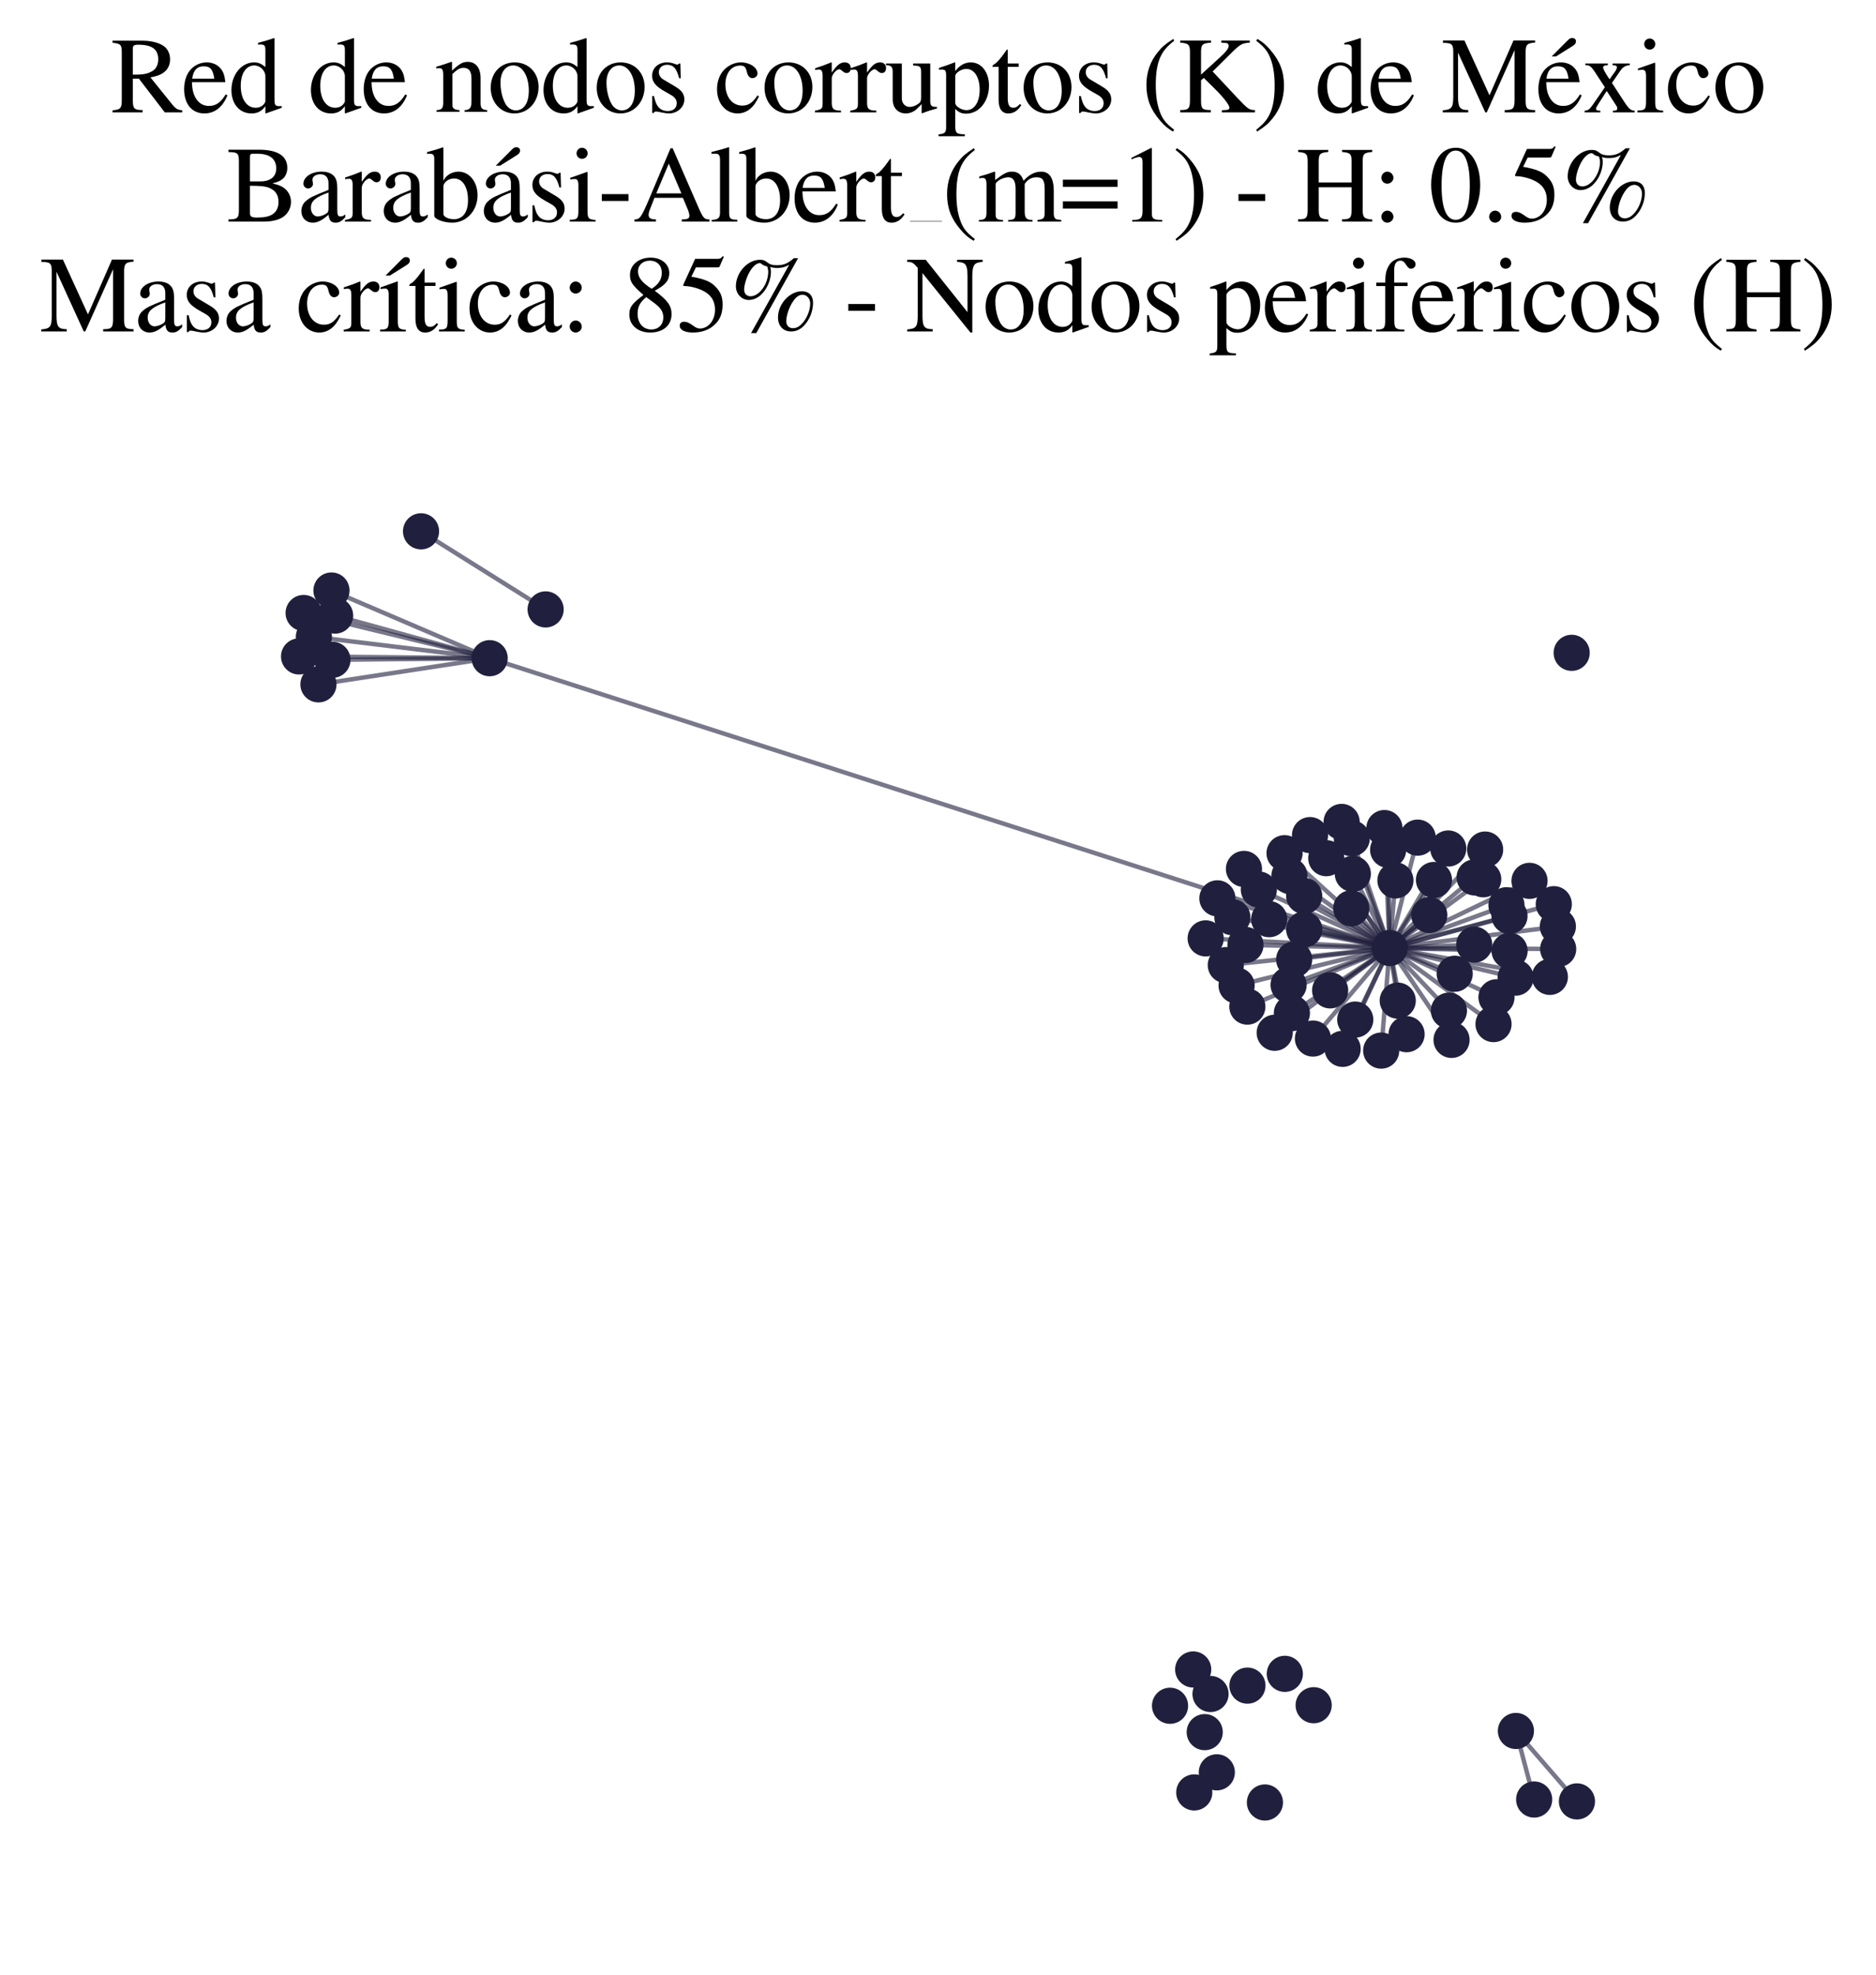 <?xml version="1.0" encoding="utf-8" standalone="no"?>
<!DOCTYPE svg PUBLIC "-//W3C//DTD SVG 1.1//EN"
  "http://www.w3.org/Graphics/SVG/1.1/DTD/svg11.dtd">
<svg xmlns:xlink="http://www.w3.org/1999/xlink" width="169.253pt" height="178.093pt" viewBox="0 0 169.253 178.093" xmlns="http://www.w3.org/2000/svg" version="1.1">
 <defs>
  <style type="text/css">*{stroke-linejoin: round; stroke-linecap: butt}</style>
 </defs>
 <g id="figure_1">
  <g id="patch_1">
   <path d="M 0 178.093 
L 169.253 178.093 
L 169.253 -0 
L 0 -0 
z
" style="fill: #ffffff"/>
  </g>
  <g id="axes_1">
   <g id="LineCollection_1">
    <path d="M 125.376 85.502 
L 113.574 80.227 
" clip-path="url(#p82606df577)" style="fill: none; stroke: #201f3d; stroke-opacity: 0.6; stroke-width: 0.4"/>
    <path d="M 125.376 85.502 
L 115.892 76.948 
" clip-path="url(#p82606df577)" style="fill: none; stroke: #201f3d; stroke-opacity: 0.6; stroke-width: 0.4"/>
    <path d="M 125.376 85.502 
L 44.178 59.362 
" clip-path="url(#p82606df577)" style="fill: none; stroke: #201f3d; stroke-opacity: 0.6; stroke-width: 0.4"/>
    <path d="M 125.376 85.502 
L 121.132 94.594 
" clip-path="url(#p82606df577)" style="fill: none; stroke: #201f3d; stroke-opacity: 0.6; stroke-width: 0.4"/>
    <path d="M 125.376 85.502 
L 125.897 79.405 
" clip-path="url(#p82606df577)" style="fill: none; stroke: #201f3d; stroke-opacity: 0.6; stroke-width: 0.4"/>
    <path d="M 125.376 85.502 
L 130.959 93.785 
" clip-path="url(#p82606df577)" style="fill: none; stroke: #201f3d; stroke-opacity: 0.6; stroke-width: 0.4"/>
    <path d="M 125.376 85.502 
L 140.184 81.547 
" clip-path="url(#p82606df577)" style="fill: none; stroke: #201f3d; stroke-opacity: 0.6; stroke-width: 0.4"/>
    <path d="M 125.376 85.502 
L 126.104 90.246 
" clip-path="url(#p82606df577)" style="fill: none; stroke: #201f3d; stroke-opacity: 0.6; stroke-width: 0.4"/>
    <path d="M 125.376 85.502 
L 116.257 88.828 
" clip-path="url(#p82606df577)" style="fill: none; stroke: #201f3d; stroke-opacity: 0.6; stroke-width: 0.4"/>
    <path d="M 125.376 85.502 
L 136.196 85.749 
" clip-path="url(#p82606df577)" style="fill: none; stroke: #201f3d; stroke-opacity: 0.6; stroke-width: 0.4"/>
    <path d="M 125.376 85.502 
L 135.914 81.641 
" clip-path="url(#p82606df577)" style="fill: none; stroke: #201f3d; stroke-opacity: 0.6; stroke-width: 0.4"/>
    <path d="M 125.376 85.502 
L 133.042 79.132 
" clip-path="url(#p82606df577)" style="fill: none; stroke: #201f3d; stroke-opacity: 0.6; stroke-width: 0.4"/>
    <path d="M 125.376 85.502 
L 120.006 89.32 
" clip-path="url(#p82606df577)" style="fill: none; stroke: #201f3d; stroke-opacity: 0.6; stroke-width: 0.4"/>
    <path d="M 125.376 85.502 
L 139.829 88.103 
" clip-path="url(#p82606df577)" style="fill: none; stroke: #201f3d; stroke-opacity: 0.6; stroke-width: 0.4"/>
    <path d="M 125.376 85.502 
L 115.003 93.144 
" clip-path="url(#p82606df577)" style="fill: none; stroke: #201f3d; stroke-opacity: 0.6; stroke-width: 0.4"/>
    <path d="M 125.376 85.502 
L 131.243 87.821 
" clip-path="url(#p82606df577)" style="fill: none; stroke: #201f3d; stroke-opacity: 0.6; stroke-width: 0.4"/>
    <path d="M 125.376 85.502 
L 135.013 89.942 
" clip-path="url(#p82606df577)" style="fill: none; stroke: #201f3d; stroke-opacity: 0.6; stroke-width: 0.4"/>
    <path d="M 125.376 85.502 
L 111.566 88.882 
" clip-path="url(#p82606df577)" style="fill: none; stroke: #201f3d; stroke-opacity: 0.6; stroke-width: 0.4"/>
    <path d="M 125.376 85.502 
L 108.775 84.631 
" clip-path="url(#p82606df577)" style="fill: none; stroke: #201f3d; stroke-opacity: 0.6; stroke-width: 0.4"/>
    <path d="M 125.376 85.502 
L 109.832 81.021 
" clip-path="url(#p82606df577)" style="fill: none; stroke: #201f3d; stroke-opacity: 0.6; stroke-width: 0.4"/>
    <path d="M 125.376 85.502 
L 126.902 93.273 
" clip-path="url(#p82606df577)" style="fill: none; stroke: #201f3d; stroke-opacity: 0.6; stroke-width: 0.4"/>
    <path d="M 125.376 85.502 
L 114.505 82.899 
" clip-path="url(#p82606df577)" style="fill: none; stroke: #201f3d; stroke-opacity: 0.6; stroke-width: 0.4"/>
    <path d="M 125.376 85.502 
L 116.76 86.53 
" clip-path="url(#p82606df577)" style="fill: none; stroke: #201f3d; stroke-opacity: 0.6; stroke-width: 0.4"/>
    <path d="M 125.376 85.502 
L 116.334 78.981 
" clip-path="url(#p82606df577)" style="fill: none; stroke: #201f3d; stroke-opacity: 0.6; stroke-width: 0.4"/>
    <path d="M 125.376 85.502 
L 112.536 90.784 
" clip-path="url(#p82606df577)" style="fill: none; stroke: #201f3d; stroke-opacity: 0.6; stroke-width: 0.4"/>
    <path d="M 125.376 85.502 
L 133.005 85.195 
" clip-path="url(#p82606df577)" style="fill: none; stroke: #201f3d; stroke-opacity: 0.6; stroke-width: 0.4"/>
    <path d="M 125.376 85.502 
L 125.239 76.647 
" clip-path="url(#p82606df577)" style="fill: none; stroke: #201f3d; stroke-opacity: 0.6; stroke-width: 0.4"/>
    <path d="M 125.376 85.502 
L 133.988 76.621 
" clip-path="url(#p82606df577)" style="fill: none; stroke: #201f3d; stroke-opacity: 0.6; stroke-width: 0.4"/>
    <path d="M 125.376 85.502 
L 110.591 87.042 
" clip-path="url(#p82606df577)" style="fill: none; stroke: #201f3d; stroke-opacity: 0.6; stroke-width: 0.4"/>
    <path d="M 125.376 85.502 
L 137.993 79.443 
" clip-path="url(#p82606df577)" style="fill: none; stroke: #201f3d; stroke-opacity: 0.6; stroke-width: 0.4"/>
    <path d="M 125.376 85.502 
L 117.667 83.822 
" clip-path="url(#p82606df577)" style="fill: none; stroke: #201f3d; stroke-opacity: 0.6; stroke-width: 0.4"/>
    <path d="M 125.376 85.502 
L 121.042 74.129 
" clip-path="url(#p82606df577)" style="fill: none; stroke: #201f3d; stroke-opacity: 0.6; stroke-width: 0.4"/>
    <path d="M 125.376 85.502 
L 127.906 75.545 
" clip-path="url(#p82606df577)" style="fill: none; stroke: #201f3d; stroke-opacity: 0.6; stroke-width: 0.4"/>
    <path d="M 125.376 85.502 
L 119.656 77.398 
" clip-path="url(#p82606df577)" style="fill: none; stroke: #201f3d; stroke-opacity: 0.6; stroke-width: 0.4"/>
    <path d="M 125.376 85.502 
L 122.053 78.81 
" clip-path="url(#p82606df577)" style="fill: none; stroke: #201f3d; stroke-opacity: 0.6; stroke-width: 0.4"/>
    <path d="M 125.376 85.502 
L 136.739 88.173 
" clip-path="url(#p82606df577)" style="fill: none; stroke: #201f3d; stroke-opacity: 0.6; stroke-width: 0.4"/>
    <path d="M 125.376 85.502 
L 133.818 79.301 
" clip-path="url(#p82606df577)" style="fill: none; stroke: #201f3d; stroke-opacity: 0.6; stroke-width: 0.4"/>
    <path d="M 125.376 85.502 
L 124.903 74.683 
" clip-path="url(#p82606df577)" style="fill: none; stroke: #201f3d; stroke-opacity: 0.6; stroke-width: 0.4"/>
    <path d="M 125.376 85.502 
L 140.551 83.556 
" clip-path="url(#p82606df577)" style="fill: none; stroke: #201f3d; stroke-opacity: 0.6; stroke-width: 0.4"/>
    <path d="M 125.376 85.502 
L 118.455 93.666 
" clip-path="url(#p82606df577)" style="fill: none; stroke: #201f3d; stroke-opacity: 0.6; stroke-width: 0.4"/>
    <path d="M 125.376 85.502 
L 122.272 91.954 
" clip-path="url(#p82606df577)" style="fill: none; stroke: #201f3d; stroke-opacity: 0.6; stroke-width: 0.4"/>
    <path d="M 125.376 85.502 
L 130.662 76.525 
" clip-path="url(#p82606df577)" style="fill: none; stroke: #201f3d; stroke-opacity: 0.6; stroke-width: 0.4"/>
    <path d="M 125.376 85.502 
L 111.185 82.724 
" clip-path="url(#p82606df577)" style="fill: none; stroke: #201f3d; stroke-opacity: 0.6; stroke-width: 0.4"/>
    <path d="M 125.376 85.502 
L 134.746 92.36 
" clip-path="url(#p82606df577)" style="fill: none; stroke: #201f3d; stroke-opacity: 0.6; stroke-width: 0.4"/>
    <path d="M 125.376 85.502 
L 112.23 78.367 
" clip-path="url(#p82606df577)" style="fill: none; stroke: #201f3d; stroke-opacity: 0.6; stroke-width: 0.4"/>
    <path d="M 125.376 85.502 
L 136.187 82.611 
" clip-path="url(#p82606df577)" style="fill: none; stroke: #201f3d; stroke-opacity: 0.6; stroke-width: 0.4"/>
    <path d="M 125.376 85.502 
L 118.192 75.317 
" clip-path="url(#p82606df577)" style="fill: none; stroke: #201f3d; stroke-opacity: 0.6; stroke-width: 0.4"/>
    <path d="M 125.376 85.502 
L 128.95 82.525 
" clip-path="url(#p82606df577)" style="fill: none; stroke: #201f3d; stroke-opacity: 0.6; stroke-width: 0.4"/>
    <path d="M 125.376 85.502 
L 121.91 81.921 
" clip-path="url(#p82606df577)" style="fill: none; stroke: #201f3d; stroke-opacity: 0.6; stroke-width: 0.4"/>
    <path d="M 125.376 85.502 
L 117.666 80.807 
" clip-path="url(#p82606df577)" style="fill: none; stroke: #201f3d; stroke-opacity: 0.6; stroke-width: 0.4"/>
    <path d="M 125.376 85.502 
L 130.722 91.149 
" clip-path="url(#p82606df577)" style="fill: none; stroke: #201f3d; stroke-opacity: 0.6; stroke-width: 0.4"/>
    <path d="M 125.376 85.502 
L 121.959 75.608 
" clip-path="url(#p82606df577)" style="fill: none; stroke: #201f3d; stroke-opacity: 0.6; stroke-width: 0.4"/>
    <path d="M 125.376 85.502 
L 140.579 85.589 
" clip-path="url(#p82606df577)" style="fill: none; stroke: #201f3d; stroke-opacity: 0.6; stroke-width: 0.4"/>
    <path d="M 125.376 85.502 
L 129.374 79.363 
" clip-path="url(#p82606df577)" style="fill: none; stroke: #201f3d; stroke-opacity: 0.6; stroke-width: 0.4"/>
    <path d="M 125.376 85.502 
L 116.554 91.372 
" clip-path="url(#p82606df577)" style="fill: none; stroke: #201f3d; stroke-opacity: 0.6; stroke-width: 0.4"/>
    <path d="M 125.376 85.502 
L 112.366 85.223 
" clip-path="url(#p82606df577)" style="fill: none; stroke: #201f3d; stroke-opacity: 0.6; stroke-width: 0.4"/>
    <path d="M 125.376 85.502 
L 124.612 94.752 
" clip-path="url(#p82606df577)" style="fill: none; stroke: #201f3d; stroke-opacity: 0.6; stroke-width: 0.4"/>
    <path d="M 44.178 59.362 
L 28.319 57.436 
" clip-path="url(#p82606df577)" style="fill: none; stroke: #201f3d; stroke-opacity: 0.6; stroke-width: 0.4"/>
    <path d="M 44.178 59.362 
L 26.982 59.203 
" clip-path="url(#p82606df577)" style="fill: none; stroke: #201f3d; stroke-opacity: 0.6; stroke-width: 0.4"/>
    <path d="M 44.178 59.362 
L 28.73 61.721 
" clip-path="url(#p82606df577)" style="fill: none; stroke: #201f3d; stroke-opacity: 0.6; stroke-width: 0.4"/>
    <path d="M 44.178 59.362 
L 29.992 59.508 
" clip-path="url(#p82606df577)" style="fill: none; stroke: #201f3d; stroke-opacity: 0.6; stroke-width: 0.4"/>
    <path d="M 44.178 59.362 
L 27.393 55.285 
" clip-path="url(#p82606df577)" style="fill: none; stroke: #201f3d; stroke-opacity: 0.6; stroke-width: 0.4"/>
    <path d="M 44.178 59.362 
L 30.234 55.518 
" clip-path="url(#p82606df577)" style="fill: none; stroke: #201f3d; stroke-opacity: 0.6; stroke-width: 0.4"/>
    <path d="M 44.178 59.362 
L 29.905 53.257 
" clip-path="url(#p82606df577)" style="fill: none; stroke: #201f3d; stroke-opacity: 0.6; stroke-width: 0.4"/>
    <path d="M 49.226 54.962 
L 37.986 47.92 
" clip-path="url(#p82606df577)" style="fill: none; stroke: #201f3d; stroke-opacity: 0.6; stroke-width: 0.4"/>
    <path d="M 136.766 156.113 
L 138.412 162.295 
" clip-path="url(#p82606df577)" style="fill: none; stroke: #201f3d; stroke-opacity: 0.6; stroke-width: 0.4"/>
    <path d="M 136.766 156.113 
L 142.271 162.466 
" clip-path="url(#p82606df577)" style="fill: none; stroke: #201f3d; stroke-opacity: 0.6; stroke-width: 0.4"/>
   </g>
   <g id="PathCollection_1">
    <defs>
     <path id="m8eb127b87d" d="M 0 1.581 
C 0.419 1.581 0.822 1.415 1.118 1.118 
C 1.415 0.822 1.581 0.419 1.581 0 
C 1.581 -0.419 1.415 -0.822 1.118 -1.118 
C 0.822 -1.415 0.419 -1.581 0 -1.581 
C -0.419 -1.581 -0.822 -1.415 -1.118 -1.118 
C -1.415 -0.822 -1.581 -0.419 -1.581 0 
C -1.581 0.419 -1.415 0.822 -1.118 1.118 
C -0.822 1.415 -0.419 1.581 0 1.581 
z
" style="stroke: #201f3d; stroke-width: 0.1"/>
    </defs>
    <g clip-path="url(#p82606df577)">
     <use xlink:href="#m8eb127b87d" x="129.374" y="79.363" style="fill: #201f3d; stroke: #201f3d; stroke-width: 0.1"/>
     <use xlink:href="#m8eb127b87d" x="133.818" y="79.301" style="fill: #201f3d; stroke: #201f3d; stroke-width: 0.1"/>
     <use xlink:href="#m8eb127b87d" x="135.914" y="81.641" style="fill: #201f3d; stroke: #201f3d; stroke-width: 0.1"/>
     <use xlink:href="#m8eb127b87d" x="117.666" y="80.807" style="fill: #201f3d; stroke: #201f3d; stroke-width: 0.1"/>
     <use xlink:href="#m8eb127b87d" x="112.536" y="90.784" style="fill: #201f3d; stroke: #201f3d; stroke-width: 0.1"/>
     <use xlink:href="#m8eb127b87d" x="121.042" y="74.129" style="fill: #201f3d; stroke: #201f3d; stroke-width: 0.1"/>
     <use xlink:href="#m8eb127b87d" x="109.214" y="152.778" style="fill: #201f3d; stroke: #201f3d; stroke-width: 0.1"/>
     <use xlink:href="#m8eb127b87d" x="119.656" y="77.398" style="fill: #201f3d; stroke: #201f3d; stroke-width: 0.1"/>
     <use xlink:href="#m8eb127b87d" x="108.69" y="156.219" style="fill: #201f3d; stroke: #201f3d; stroke-width: 0.1"/>
     <use xlink:href="#m8eb127b87d" x="30.234" y="55.518" style="fill: #201f3d; stroke: #201f3d; stroke-width: 0.1"/>
     <use xlink:href="#m8eb127b87d" x="136.739" y="88.173" style="fill: #201f3d; stroke: #201f3d; stroke-width: 0.1"/>
     <use xlink:href="#m8eb127b87d" x="136.766" y="156.113" style="fill: #201f3d; stroke: #201f3d; stroke-width: 0.1"/>
     <use xlink:href="#m8eb127b87d" x="130.959" y="93.785" style="fill: #201f3d; stroke: #201f3d; stroke-width: 0.1"/>
     <use xlink:href="#m8eb127b87d" x="139.829" y="88.103" style="fill: #201f3d; stroke: #201f3d; stroke-width: 0.1"/>
     <use xlink:href="#m8eb127b87d" x="27.393" y="55.285" style="fill: #201f3d; stroke: #201f3d; stroke-width: 0.1"/>
     <use xlink:href="#m8eb127b87d" x="116.76" y="86.53" style="fill: #201f3d; stroke: #201f3d; stroke-width: 0.1"/>
     <use xlink:href="#m8eb127b87d" x="126.902" y="93.273" style="fill: #201f3d; stroke: #201f3d; stroke-width: 0.1"/>
     <use xlink:href="#m8eb127b87d" x="124.612" y="94.752" style="fill: #201f3d; stroke: #201f3d; stroke-width: 0.1"/>
     <use xlink:href="#m8eb127b87d" x="135.013" y="89.942" style="fill: #201f3d; stroke: #201f3d; stroke-width: 0.1"/>
     <use xlink:href="#m8eb127b87d" x="28.319" y="57.436" style="fill: #201f3d; stroke: #201f3d; stroke-width: 0.1"/>
     <use xlink:href="#m8eb127b87d" x="115.003" y="93.144" style="fill: #201f3d; stroke: #201f3d; stroke-width: 0.1"/>
     <use xlink:href="#m8eb127b87d" x="118.519" y="153.791" style="fill: #201f3d; stroke: #201f3d; stroke-width: 0.1"/>
     <use xlink:href="#m8eb127b87d" x="44.178" y="59.362" style="fill: #201f3d; stroke: #201f3d; stroke-width: 0.1"/>
     <use xlink:href="#m8eb127b87d" x="115.917" y="150.96" style="fill: #201f3d; stroke: #201f3d; stroke-width: 0.1"/>
     <use xlink:href="#m8eb127b87d" x="105.561" y="153.84" style="fill: #201f3d; stroke: #201f3d; stroke-width: 0.1"/>
     <use xlink:href="#m8eb127b87d" x="125.239" y="76.647" style="fill: #201f3d; stroke: #201f3d; stroke-width: 0.1"/>
     <use xlink:href="#m8eb127b87d" x="142.271" y="162.466" style="fill: #201f3d; stroke: #201f3d; stroke-width: 0.1"/>
     <use xlink:href="#m8eb127b87d" x="115.892" y="76.948" style="fill: #201f3d; stroke: #201f3d; stroke-width: 0.1"/>
     <use xlink:href="#m8eb127b87d" x="113.574" y="80.227" style="fill: #201f3d; stroke: #201f3d; stroke-width: 0.1"/>
     <use xlink:href="#m8eb127b87d" x="136.187" y="82.611" style="fill: #201f3d; stroke: #201f3d; stroke-width: 0.1"/>
     <use xlink:href="#m8eb127b87d" x="136.196" y="85.749" style="fill: #201f3d; stroke: #201f3d; stroke-width: 0.1"/>
     <use xlink:href="#m8eb127b87d" x="37.986" y="47.92" style="fill: #201f3d; stroke: #201f3d; stroke-width: 0.1"/>
     <use xlink:href="#m8eb127b87d" x="128.95" y="82.525" style="fill: #201f3d; stroke: #201f3d; stroke-width: 0.1"/>
     <use xlink:href="#m8eb127b87d" x="121.959" y="75.608" style="fill: #201f3d; stroke: #201f3d; stroke-width: 0.1"/>
     <use xlink:href="#m8eb127b87d" x="118.455" y="93.666" style="fill: #201f3d; stroke: #201f3d; stroke-width: 0.1"/>
     <use xlink:href="#m8eb127b87d" x="121.132" y="94.594" style="fill: #201f3d; stroke: #201f3d; stroke-width: 0.1"/>
     <use xlink:href="#m8eb127b87d" x="108.775" y="84.631" style="fill: #201f3d; stroke: #201f3d; stroke-width: 0.1"/>
     <use xlink:href="#m8eb127b87d" x="133.042" y="79.132" style="fill: #201f3d; stroke: #201f3d; stroke-width: 0.1"/>
     <use xlink:href="#m8eb127b87d" x="133.005" y="85.195" style="fill: #201f3d; stroke: #201f3d; stroke-width: 0.1"/>
     <use xlink:href="#m8eb127b87d" x="130.722" y="91.149" style="fill: #201f3d; stroke: #201f3d; stroke-width: 0.1"/>
     <use xlink:href="#m8eb127b87d" x="127.906" y="75.545" style="fill: #201f3d; stroke: #201f3d; stroke-width: 0.1"/>
     <use xlink:href="#m8eb127b87d" x="109.832" y="81.021" style="fill: #201f3d; stroke: #201f3d; stroke-width: 0.1"/>
     <use xlink:href="#m8eb127b87d" x="122.053" y="78.81" style="fill: #201f3d; stroke: #201f3d; stroke-width: 0.1"/>
     <use xlink:href="#m8eb127b87d" x="124.903" y="74.683" style="fill: #201f3d; stroke: #201f3d; stroke-width: 0.1"/>
     <use xlink:href="#m8eb127b87d" x="111.566" y="88.882" style="fill: #201f3d; stroke: #201f3d; stroke-width: 0.1"/>
     <use xlink:href="#m8eb127b87d" x="28.73" y="61.721" style="fill: #201f3d; stroke: #201f3d; stroke-width: 0.1"/>
     <use xlink:href="#m8eb127b87d" x="140.579" y="85.589" style="fill: #201f3d; stroke: #201f3d; stroke-width: 0.1"/>
     <use xlink:href="#m8eb127b87d" x="29.992" y="59.508" style="fill: #201f3d; stroke: #201f3d; stroke-width: 0.1"/>
     <use xlink:href="#m8eb127b87d" x="133.988" y="76.621" style="fill: #201f3d; stroke: #201f3d; stroke-width: 0.1"/>
     <use xlink:href="#m8eb127b87d" x="111.185" y="82.724" style="fill: #201f3d; stroke: #201f3d; stroke-width: 0.1"/>
     <use xlink:href="#m8eb127b87d" x="109.782" y="159.843" style="fill: #201f3d; stroke: #201f3d; stroke-width: 0.1"/>
     <use xlink:href="#m8eb127b87d" x="140.184" y="81.547" style="fill: #201f3d; stroke: #201f3d; stroke-width: 0.1"/>
     <use xlink:href="#m8eb127b87d" x="112.366" y="85.223" style="fill: #201f3d; stroke: #201f3d; stroke-width: 0.1"/>
     <use xlink:href="#m8eb127b87d" x="107.747" y="161.656" style="fill: #201f3d; stroke: #201f3d; stroke-width: 0.1"/>
     <use xlink:href="#m8eb127b87d" x="114.505" y="82.899" style="fill: #201f3d; stroke: #201f3d; stroke-width: 0.1"/>
     <use xlink:href="#m8eb127b87d" x="110.591" y="87.042" style="fill: #201f3d; stroke: #201f3d; stroke-width: 0.1"/>
     <use xlink:href="#m8eb127b87d" x="141.797" y="58.878" style="fill: #201f3d; stroke: #201f3d; stroke-width: 0.1"/>
     <use xlink:href="#m8eb127b87d" x="26.982" y="59.203" style="fill: #201f3d; stroke: #201f3d; stroke-width: 0.1"/>
     <use xlink:href="#m8eb127b87d" x="116.554" y="91.372" style="fill: #201f3d; stroke: #201f3d; stroke-width: 0.1"/>
     <use xlink:href="#m8eb127b87d" x="120.006" y="89.32" style="fill: #201f3d; stroke: #201f3d; stroke-width: 0.1"/>
     <use xlink:href="#m8eb127b87d" x="134.746" y="92.36" style="fill: #201f3d; stroke: #201f3d; stroke-width: 0.1"/>
     <use xlink:href="#m8eb127b87d" x="116.257" y="88.828" style="fill: #201f3d; stroke: #201f3d; stroke-width: 0.1"/>
     <use xlink:href="#m8eb127b87d" x="118.192" y="75.317" style="fill: #201f3d; stroke: #201f3d; stroke-width: 0.1"/>
     <use xlink:href="#m8eb127b87d" x="122.272" y="91.954" style="fill: #201f3d; stroke: #201f3d; stroke-width: 0.1"/>
     <use xlink:href="#m8eb127b87d" x="116.334" y="78.981" style="fill: #201f3d; stroke: #201f3d; stroke-width: 0.1"/>
     <use xlink:href="#m8eb127b87d" x="125.897" y="79.405" style="fill: #201f3d; stroke: #201f3d; stroke-width: 0.1"/>
     <use xlink:href="#m8eb127b87d" x="112.23" y="78.367" style="fill: #201f3d; stroke: #201f3d; stroke-width: 0.1"/>
     <use xlink:href="#m8eb127b87d" x="121.91" y="81.921" style="fill: #201f3d; stroke: #201f3d; stroke-width: 0.1"/>
     <use xlink:href="#m8eb127b87d" x="137.993" y="79.443" style="fill: #201f3d; stroke: #201f3d; stroke-width: 0.1"/>
     <use xlink:href="#m8eb127b87d" x="112.544" y="152.024" style="fill: #201f3d; stroke: #201f3d; stroke-width: 0.1"/>
     <use xlink:href="#m8eb127b87d" x="140.551" y="83.556" style="fill: #201f3d; stroke: #201f3d; stroke-width: 0.1"/>
     <use xlink:href="#m8eb127b87d" x="117.667" y="83.822" style="fill: #201f3d; stroke: #201f3d; stroke-width: 0.1"/>
     <use xlink:href="#m8eb127b87d" x="131.243" y="87.821" style="fill: #201f3d; stroke: #201f3d; stroke-width: 0.1"/>
     <use xlink:href="#m8eb127b87d" x="107.65" y="150.568" style="fill: #201f3d; stroke: #201f3d; stroke-width: 0.1"/>
     <use xlink:href="#m8eb127b87d" x="49.226" y="54.962" style="fill: #201f3d; stroke: #201f3d; stroke-width: 0.1"/>
     <use xlink:href="#m8eb127b87d" x="29.905" y="53.257" style="fill: #201f3d; stroke: #201f3d; stroke-width: 0.1"/>
     <use xlink:href="#m8eb127b87d" x="125.376" y="85.502" style="fill: #201f3d; stroke: #201f3d; stroke-width: 0.1"/>
     <use xlink:href="#m8eb127b87d" x="114.122" y="162.563" style="fill: #201f3d; stroke: #201f3d; stroke-width: 0.1"/>
     <use xlink:href="#m8eb127b87d" x="130.662" y="76.525" style="fill: #201f3d; stroke: #201f3d; stroke-width: 0.1"/>
     <use xlink:href="#m8eb127b87d" x="138.412" y="162.295" style="fill: #201f3d; stroke: #201f3d; stroke-width: 0.1"/>
     <use xlink:href="#m8eb127b87d" x="126.104" y="90.246" style="fill: #201f3d; stroke: #201f3d; stroke-width: 0.1"/>
    </g>
   </g>
   <g id="text_1">
    <!-- Red de nodos corruptos (K) de México -->
    <g transform="translate(9.988 10.132) scale(0.096 -0.096)">
     <defs>
      <path id="NimbusRomNo9L-Regu-52" d="M 4218 121 
C 3974 140 3846 205 3661 424 
L 2342 2061 
C 2771 2143 2963 2219 3174 2388 
C 3379 2553 3501 2818 3501 3113 
C 3501 3385 3418 3618 3251 3801 
C 3008 4059 2477 4224 1875 4224 
L 109 4224 
L 109 4102 
C 589 4051 653 3981 653 3528 
L 653 765 
C 653 236 589 159 109 121 
L 109 0 
L 1882 0 
L 1882 134 
C 1389 134 1306 219 1306 692 
L 1306 1984 
L 1664 1984 
L 3187 0 
L 4218 0 
L 4218 121 
z
M 1306 3762 
C 1306 3937 1376 3987 1632 3987 
C 2432 3987 2803 3716 2803 3123 
C 2803 2807 2669 2542 2438 2423 
C 2144 2258 1920 2221 1306 2221 
L 1306 3762 
z
" transform="scale(0.016)"/>
      <path id="NimbusRomNo9L-Regu-65" d="M 2611 1053 
C 2304 564 2029 378 1619 378 
C 1254 378 979 564 794 930 
C 678 1174 634 1386 621 1779 
L 2592 1779 
C 2541 2193 2477 2377 2317 2581 
C 2125 2811 1830 2944 1498 2944 
C 1178 2944 877 2829 634 2611 
C 333 2349 160 1894 160 1370 
C 160 486 621 -64 1357 -64 
C 1965 -64 2445 315 2714 1008 
L 2611 1053 
z
M 634 1984 
C 704 2479 922 2714 1312 2714 
C 1702 2714 1856 2535 1939 1984 
L 634 1984 
z
" transform="scale(0.016)"/>
      <path id="NimbusRomNo9L-Regu-64" d="M 2202 -64 
L 3142 269 
L 3142 365 
C 3027 365 3014 365 2995 365 
C 2765 365 2714 435 2714 731 
L 2714 4364 
L 2682 4377 
C 2374 4268 2150 4204 1741 4096 
L 1741 3994 
C 1792 4000 1830 4000 1882 4000 
C 2118 4000 2176 3936 2176 3672 
L 2176 2669 
C 1933 2874 1760 2944 1504 2944 
C 768 2944 173 2221 173 1312 
C 173 493 653 -64 1357 -64 
C 1715 -64 1958 64 2176 365 
L 2176 -45 
L 2202 -64 
z
M 2176 653 
C 2176 608 2131 531 2067 461 
C 1952 333 1792 269 1606 269 
C 1075 269 723 781 723 1568 
C 723 2291 1037 2765 1523 2765 
C 1862 2765 2176 2464 2176 2125 
L 2176 653 
z
" transform="scale(0.016)"/>
      <path id="NimbusRomNo9L-Regu-6e" d="M 102 2579 
C 141 2598 205 2605 275 2605 
C 454 2605 512 2509 512 2195 
L 512 608 
C 512 243 442 154 115 128 
L 115 32 
L 1472 32 
L 1472 128 
C 1146 154 1050 230 1050 461 
L 1050 2259 
C 1357 2547 1498 2624 1709 2624 
C 2022 2624 2176 2426 2176 2003 
L 2176 666 
C 2176 262 2093 154 1773 128 
L 1773 32 
L 3104 32 
L 3104 128 
C 2790 160 2714 237 2714 550 
L 2714 2016 
C 2714 2618 2432 2976 1958 2976 
C 1664 2976 1466 2867 1030 2458 
L 1030 2963 
L 986 2976 
C 672 2861 454 2790 102 2688 
L 102 2579 
z
" transform="scale(0.016)"/>
      <path id="NimbusRomNo9L-Regu-6f" d="M 1600 2944 
C 768 2944 186 2330 186 1446 
C 186 582 781 -64 1587 -64 
C 2394 -64 3008 614 3008 1498 
C 3008 2336 2419 2944 1600 2944 
z
M 1517 2765 
C 2054 2765 2432 2150 2432 1274 
C 2432 550 2144 115 1664 115 
C 1414 115 1178 269 1043 525 
C 864 858 762 1306 762 1760 
C 762 2368 1062 2765 1517 2765 
z
" transform="scale(0.016)"/>
      <path id="NimbusRomNo9L-Regu-73" d="M 2016 2010 
L 1990 2880 
L 1920 2880 
L 1907 2867 
C 1850 2822 1843 2816 1818 2816 
C 1779 2816 1715 2829 1645 2861 
C 1504 2915 1363 2944 1197 2944 
C 691 2944 326 2616 326 2154 
C 326 1796 531 1539 1075 1231 
L 1446 1020 
C 1670 892 1779 737 1779 539 
C 1779 256 1574 77 1248 77 
C 1030 77 832 159 710 298 
C 576 455 518 600 435 960 
L 333 960 
L 333 -39 
L 416 -39 
C 461 33 486 48 563 48 
C 621 48 710 35 858 -2 
C 1037 -39 1210 -64 1325 -64 
C 1818 -64 2227 308 2227 757 
C 2227 1077 2074 1289 1690 1520 
L 998 1930 
C 819 2033 723 2194 723 2367 
C 723 2624 922 2803 1216 2803 
C 1581 2803 1773 2583 1920 2010 
L 2016 2010 
z
" transform="scale(0.016)"/>
      <path id="NimbusRomNo9L-Regu-63" d="M 2547 998 
C 2240 550 2010 397 1645 397 
C 1062 397 653 909 653 1645 
C 653 2304 1005 2758 1523 2758 
C 1754 2758 1837 2688 1901 2451 
L 1939 2310 
C 1990 2131 2106 2016 2240 2016 
C 2406 2016 2547 2138 2547 2285 
C 2547 2643 2099 2944 1562 2944 
C 1248 2944 922 2816 659 2586 
C 339 2304 160 1869 160 1363 
C 160 531 666 -64 1376 -64 
C 1664 -64 1920 38 2150 237 
C 2323 390 2445 563 2637 941 
L 2547 998 
z
" transform="scale(0.016)"/>
      <path id="NimbusRomNo9L-Regu-72" d="M 45 2496 
C 134 2515 192 2522 269 2522 
C 429 2522 486 2419 486 2138 
L 486 538 
C 486 218 442 173 32 96 
L 32 0 
L 1568 0 
L 1568 102 
C 1133 102 1024 199 1024 565 
L 1024 2013 
C 1024 2219 1299 2541 1472 2541 
C 1510 2541 1568 2509 1638 2445 
C 1741 2355 1811 2317 1894 2317 
C 2048 2317 2144 2426 2144 2605 
C 2144 2816 2010 2944 1792 2944 
C 1523 2944 1338 2797 1024 2343 
L 1024 2931 
L 992 2944 
C 653 2803 422 2721 45 2599 
L 45 2496 
z
" transform="scale(0.016)"/>
      <path id="NimbusRomNo9L-Regu-75" d="M 3066 320 
L 3034 320 
C 2739 320 2669 390 2669 685 
L 2669 2880 
L 1658 2880 
L 1658 2758 
C 2054 2758 2131 2694 2131 2375 
L 2131 875 
C 2131 697 2099 607 2010 537 
C 1837 397 1638 320 1446 320 
C 1197 320 992 537 992 805 
L 992 2880 
L 58 2880 
L 58 2778 
C 365 2778 454 2682 454 2387 
L 454 770 
C 454 263 762 -64 1229 -64 
C 1466 -64 1715 38 1888 211 
L 2163 486 
L 2163 -45 
L 2189 -58 
C 2509 70 2739 141 3066 230 
L 3066 320 
z
" transform="scale(0.016)"/>
      <path id="NimbusRomNo9L-Regu-70" d="M 58 2516 
C 115 2522 160 2522 218 2522 
C 435 2522 480 2458 480 2155 
L 480 -855 
C 480 -1189 410 -1261 32 -1299 
L 32 -1408 
L 1581 -1408 
L 1581 -1293 
C 1101 -1293 1018 -1222 1018 -816 
L 1018 199 
C 1242 -13 1395 -77 1664 -77 
C 2419 -77 3008 643 3008 1575 
C 3008 2372 2560 2944 1939 2944 
C 1581 2944 1299 2784 1018 2438 
L 1018 2931 
L 979 2944 
C 634 2810 410 2726 58 2618 
L 58 2516 
z
M 1018 2136 
C 1018 2329 1376 2560 1670 2560 
C 2144 2560 2458 2071 2458 1324 
C 2458 611 2144 128 1683 128 
C 1382 128 1018 359 1018 552 
L 1018 2136 
z
" transform="scale(0.016)"/>
      <path id="NimbusRomNo9L-Regu-74" d="M 1632 2880 
L 986 2880 
L 986 3622 
C 986 3686 979 3706 941 3706 
C 896 3648 858 3590 813 3526 
C 570 3174 294 2867 192 2841 
C 122 2794 83 2748 83 2715 
C 83 2695 90 2682 109 2682 
L 448 2682 
L 448 751 
C 448 212 640 -64 1018 -64 
C 1331 -64 1574 90 1786 423 
L 1702 493 
C 1568 333 1459 269 1318 269 
C 1082 269 986 443 986 847 
L 986 2682 
L 1632 2682 
L 1632 2880 
z
" transform="scale(0.016)"/>
      <path id="NimbusRomNo9L-Regu-28" d="M 1888 4326 
C 1414 4019 1222 3853 986 3558 
C 531 3002 307 2362 307 1613 
C 307 800 544 173 1107 -480 
C 1370 -787 1536 -928 1869 -1133 
L 1946 -1030 
C 1434 -627 1254 -403 1082 77 
C 928 506 858 992 858 1632 
C 858 2304 941 2829 1114 3226 
C 1293 3622 1485 3853 1946 4224 
L 1888 4326 
z
" transform="scale(0.016)"/>
      <path id="NimbusRomNo9L-Regu-4b" d="M 2643 4109 
C 2720 4096 2784 4096 2810 4096 
C 3002 4096 3078 4045 3078 3917 
C 3078 3775 2931 3583 2579 3257 
L 1446 2224 
L 1446 3534 
C 1446 4000 1517 4071 2035 4109 
L 2035 4231 
L 218 4231 
L 218 4109 
C 717 4071 794 3988 794 3531 
L 794 750 
C 794 217 723 134 218 134 
L 218 0 
L 2022 0 
L 2022 134 
C 1523 134 1446 211 1446 683 
L 1446 1891 
L 1613 2026 
L 2291 1355 
C 2778 876 3123 422 3123 269 
C 3123 179 3034 134 2854 134 
C 2822 134 2752 134 2675 121 
L 2675 0 
L 4627 0 
L 4627 134 
C 4294 134 4205 198 3622 816 
L 2131 2409 
L 3347 3611 
C 3782 4026 3885 4077 4320 4109 
L 4320 4231 
L 2643 4231 
L 2643 4109 
z
" transform="scale(0.016)"/>
      <path id="NimbusRomNo9L-Regu-29" d="M 243 -1133 
C 717 -826 909 -659 1146 -365 
C 1600 192 1824 832 1824 1581 
C 1824 2400 1587 3021 1024 3674 
C 762 3981 595 4122 262 4326 
L 186 4224 
C 698 3821 870 3597 1050 3117 
C 1203 2688 1274 2202 1274 1562 
C 1274 896 1190 365 1018 -26 
C 838 -429 646 -659 186 -1030 
L 243 -1133 
z
" transform="scale(0.016)"/>
      <path id="NimbusRomNo9L-Regu-4d" d="M 4314 3667 
L 4314 751 
C 4314 217 4237 134 3731 134 
L 3731 0 
L 5523 0 
L 5523 134 
C 5056 134 4966 223 4966 681 
L 4966 3536 
C 4966 3993 5050 4077 5523 4115 
L 5523 4237 
L 4250 4237 
L 2835 1004 
L 1357 4237 
L 90 4237 
L 90 4096 
C 614 4096 698 4019 698 3550 
L 698 943 
C 698 282 608 159 77 121 
L 77 0 
L 1581 0 
L 1581 134 
C 1088 134 979 282 979 931 
L 979 3520 
L 2586 0 
L 2675 0 
L 4314 3667 
z
" transform="scale(0.016)"/>
      <path id="NimbusRomNo9L-Regu-b4" d="M 851 3264 
L 1837 3882 
C 1971 3964 2029 4047 2029 4148 
C 2029 4275 1946 4352 1805 4352 
C 1709 4352 1651 4320 1536 4206 
L 595 3264 
L 851 3264 
z
" transform="scale(0.016)"/>
      <path id="NimbusRomNo9L-Regu-78" d="M 1779 0 
L 3066 0 
L 3066 96 
C 2867 96 2739 198 2541 480 
L 1722 1735 
L 2253 2502 
C 2374 2675 2566 2778 2771 2778 
L 2771 2880 
L 1760 2880 
L 1760 2778 
C 1952 2778 2016 2740 2016 2649 
C 2016 2571 1939 2430 1779 2229 
C 1747 2191 1670 2075 1587 1946 
L 1498 2074 
C 1318 2342 1203 2560 1203 2643 
C 1203 2733 1286 2778 1478 2778 
L 1478 2880 
L 154 2880 
L 154 2778 
L 211 2778 
C 403 2778 506 2695 704 2396 
L 1306 1479 
L 576 422 
C 384 160 320 115 109 96 
L 109 0 
L 1037 0 
L 1037 96 
C 858 96 781 128 781 211 
C 781 250 826 346 909 474 
L 1414 1261 
L 1997 365 
C 2022 326 2035 288 2035 250 
C 2035 123 1990 96 1779 96 
L 1779 0 
z
" transform="scale(0.016)"/>
      <path id="NimbusRomNo9L-Regu-69" d="M 1120 2929 
L 128 2579 
L 128 2484 
L 179 2490 
C 256 2502 339 2509 397 2509 
C 550 2509 608 2406 608 2125 
L 608 640 
C 608 179 544 109 102 109 
L 102 0 
L 1619 0 
L 1619 96 
C 1197 128 1146 191 1146 650 
L 1146 2910 
L 1120 2929 
z
M 819 4352 
C 646 4352 499 4205 499 4026 
C 499 3847 640 3699 819 3699 
C 1005 3699 1152 3840 1152 4026 
C 1152 4205 1005 4352 819 4352 
z
" transform="scale(0.016)"/>
     </defs>
     <use xlink:href="#NimbusRomNo9L-Regu-52" transform="scale(0.996)"/>
     <use xlink:href="#NimbusRomNo9L-Regu-65" transform="translate(66.45 0) scale(0.996)"/>
     <use xlink:href="#NimbusRomNo9L-Regu-64" transform="translate(110.684 0) scale(0.996)"/>
     <use xlink:href="#NimbusRomNo9L-Regu-64" transform="translate(185.403 0) scale(0.996)"/>
     <use xlink:href="#NimbusRomNo9L-Regu-65" transform="translate(235.217 0) scale(0.996)"/>
     <use xlink:href="#NimbusRomNo9L-Regu-6e" transform="translate(304.357 0) scale(0.996)"/>
     <use xlink:href="#NimbusRomNo9L-Regu-6f" transform="translate(354.17 0) scale(0.996)"/>
     <use xlink:href="#NimbusRomNo9L-Regu-64" transform="translate(403.983 0) scale(0.996)"/>
     <use xlink:href="#NimbusRomNo9L-Regu-6f" transform="translate(453.796 0) scale(0.996)"/>
     <use xlink:href="#NimbusRomNo9L-Regu-73" transform="translate(503.61 0) scale(0.996)"/>
     <use xlink:href="#NimbusRomNo9L-Regu-63" transform="translate(567.27 0) scale(0.996)"/>
     <use xlink:href="#NimbusRomNo9L-Regu-6f" transform="translate(611.503 0) scale(0.996)"/>
     <use xlink:href="#NimbusRomNo9L-Regu-72" transform="translate(661.317 0) scale(0.996)"/>
     <use xlink:href="#NimbusRomNo9L-Regu-72" transform="translate(694.492 0) scale(0.996)"/>
     <use xlink:href="#NimbusRomNo9L-Regu-75" transform="translate(727.667 0) scale(0.996)"/>
     <use xlink:href="#NimbusRomNo9L-Regu-70" transform="translate(777.48 0) scale(0.996)"/>
     <use xlink:href="#NimbusRomNo9L-Regu-74" transform="translate(827.294 0) scale(0.996)"/>
     <use xlink:href="#NimbusRomNo9L-Regu-6f" transform="translate(854.989 0) scale(0.996)"/>
     <use xlink:href="#NimbusRomNo9L-Regu-73" transform="translate(904.802 0) scale(0.996)"/>
     <use xlink:href="#NimbusRomNo9L-Regu-28" transform="translate(968.462 0) scale(0.996)"/>
     <use xlink:href="#NimbusRomNo9L-Regu-4b" transform="translate(1001.637 0) scale(0.996)"/>
     <use xlink:href="#NimbusRomNo9L-Regu-29" transform="translate(1073.567 0) scale(0.996)"/>
     <use xlink:href="#NimbusRomNo9L-Regu-64" transform="translate(1131.649 0) scale(0.996)"/>
     <use xlink:href="#NimbusRomNo9L-Regu-65" transform="translate(1181.462 0) scale(0.996)"/>
     <use xlink:href="#NimbusRomNo9L-Regu-4d" transform="translate(1250.603 0) scale(0.996)"/>
     <use xlink:href="#NimbusRomNo9L-Regu-b4" transform="translate(1344.699 0.498) scale(0.996)"/>
     <use xlink:href="#NimbusRomNo9L-Regu-65" transform="translate(1339.17 0) scale(0.996)"/>
     <use xlink:href="#NimbusRomNo9L-Regu-78" transform="translate(1383.403 0) scale(0.996)"/>
     <use xlink:href="#NimbusRomNo9L-Regu-69" transform="translate(1433.216 0) scale(0.996)"/>
     <use xlink:href="#NimbusRomNo9L-Regu-63" transform="translate(1460.911 0) scale(0.996)"/>
     <use xlink:href="#NimbusRomNo9L-Regu-6f" transform="translate(1505.145 0) scale(0.996)"/>
    </g>
    <!-- Barabási-Albert_(m=1) - H: 0.5\%  -->
    <g transform="translate(20.447 19.984) scale(0.096 -0.096)">
     <defs>
      <path id="NimbusRomNo9L-Regu-42" d="M 109 4237 
L 109 4096 
C 646 4096 723 4026 723 3548 
L 723 689 
C 723 212 640 128 109 128 
L 109 0 
L 2246 0 
C 2746 0 3200 136 3437 356 
C 3667 564 3795 855 3795 1165 
C 3795 1451 3680 1710 3482 1897 
C 3290 2072 3117 2150 2701 2253 
C 3034 2335 3168 2398 3322 2531 
C 3482 2671 3578 2903 3578 3163 
C 3578 3871 3008 4237 1901 4237 
L 109 4237 
z
M 1376 2112 
C 1997 2112 2291 2080 2522 1982 
C 2886 1827 3059 1568 3059 1159 
C 3059 809 2925 555 2669 406 
C 2464 290 2202 238 1779 238 
C 1466 238 1376 296 1376 504 
L 1376 2112 
z
M 1376 2368 
L 1376 3812 
C 1376 3944 1421 4001 1517 4001 
L 1798 4001 
C 2534 4001 2925 3699 2925 3137 
C 2925 2646 2586 2368 1984 2368 
L 1376 2368 
z
" transform="scale(0.016)"/>
      <path id="NimbusRomNo9L-Regu-61" d="M 2829 423 
C 2720 333 2643 301 2547 301 
C 2400 301 2355 390 2355 672 
L 2355 1920 
C 2355 2253 2323 2438 2227 2592 
C 2086 2822 1811 2944 1434 2944 
C 832 2944 358 2630 358 2227 
C 358 2080 486 1952 634 1952 
C 787 1952 922 2080 922 2221 
C 922 2246 915 2278 909 2323 
C 896 2381 890 2432 890 2477 
C 890 2650 1094 2790 1350 2790 
C 1664 2790 1837 2605 1837 2259 
L 1837 1869 
C 851 1472 742 1421 467 1178 
C 326 1050 237 832 237 621 
C 237 218 518 -64 909 -64 
C 1190 -64 1453 70 1843 403 
C 1875 70 1990 -64 2253 -64 
C 2470 -64 2605 13 2829 256 
L 2829 423 
z
M 1837 783 
C 1837 584 1805 526 1670 449 
C 1517 359 1338 301 1203 301 
C 979 301 800 520 800 796 
L 800 822 
C 800 1201 1062 1433 1837 1715 
L 1837 783 
z
" transform="scale(0.016)"/>
      <path id="NimbusRomNo9L-Regu-62" d="M 979 4364 
L 947 4377 
C 678 4281 506 4230 205 4147 
L 19 4096 
L 19 3994 
C 58 4000 83 4000 128 4000 
C 384 4000 442 3942 442 3673 
L 442 347 
C 442 147 986 -64 1498 -64 
C 2342 -64 2995 640 2995 1555 
C 2995 2342 2509 2944 1869 2944 
C 1478 2944 1107 2714 979 2400 
L 979 4364 
z
M 979 2061 
C 979 2310 1280 2541 1613 2541 
C 2112 2541 2432 2042 2432 1261 
C 2432 550 2125 141 1600 141 
C 1267 141 979 288 979 448 
L 979 2061 
z
" transform="scale(0.016)"/>
      <path id="NimbusRomNo9L-Regu-2d" d="M 250 1619 
L 250 1216 
L 1824 1216 
L 1824 1619 
L 250 1619 
z
" transform="scale(0.016)"/>
      <path id="NimbusRomNo9L-Regu-41" d="M 4518 128 
C 4230 128 4166 192 3942 667 
L 2349 4320 
L 2221 4320 
L 890 1168 
C 480 231 403 128 96 128 
L 96 0 
L 1363 0 
L 1363 128 
C 1056 128 928 212 928 393 
C 928 470 947 560 979 645 
L 1274 1401 
L 2950 1401 
L 3213 778 
C 3290 602 3334 434 3334 342 
C 3334 180 3226 128 2886 128 
L 2886 0 
L 4518 0 
L 4518 128 
z
M 1382 1664 
L 2118 3416 
L 2861 1664 
L 1382 1664 
z
" transform="scale(0.016)"/>
      <path id="NimbusRomNo9L-Regu-6c" d="M 122 4000 
L 160 4000 
C 230 4000 307 4000 358 4000 
C 563 4000 627 3910 627 3610 
L 627 557 
C 627 211 538 128 134 96 
L 134 0 
L 1645 0 
L 1645 109 
C 1242 109 1165 173 1165 528 
L 1165 4371 
L 1139 4384 
C 806 4275 563 4211 122 4103 
L 122 4000 
z
" transform="scale(0.016)"/>
      <path id="NimbusRomNo9L-Regu-6d" d="M 122 2547 
C 205 2566 256 2573 326 2573 
C 493 2573 550 2470 550 2162 
L 550 539 
C 550 192 461 96 102 96 
L 102 0 
L 1523 0 
L 1523 96 
C 1184 96 1088 166 1088 418 
L 1088 2234 
C 1088 2246 1139 2310 1184 2355 
C 1344 2502 1619 2611 1843 2611 
C 2125 2611 2266 2385 2266 1932 
L 2266 528 
C 2266 167 2195 96 1830 96 
L 1830 0 
L 3264 0 
L 3264 96 
C 2899 96 2803 205 2803 603 
L 2803 2221 
C 2995 2496 3206 2611 3501 2611 
C 3866 2611 3981 2438 3981 1907 
L 3981 557 
C 3981 192 3930 141 3558 96 
L 3558 0 
L 4960 0 
L 4960 96 
L 4794 115 
C 4602 115 4518 230 4518 480 
L 4518 1802 
C 4518 2559 4269 2944 3776 2944 
C 3405 2944 3078 2778 2733 2407 
C 2618 2771 2400 2944 2054 2944 
C 1773 2944 1594 2854 1062 2451 
L 1062 2931 
L 1018 2944 
C 691 2822 474 2752 122 2656 
L 122 2547 
z
" transform="scale(0.016)"/>
      <path id="NimbusRomNo9L-Regu-3d" d="M 3418 2470 
L 192 2470 
L 192 2048 
L 3418 2048 
L 3418 2470 
z
M 3418 1190 
L 192 1190 
L 192 768 
L 3418 768 
L 3418 1190 
z
" transform="scale(0.016)"/>
      <path id="NimbusRomNo9L-Regu-31" d="M 1862 4339 
L 710 3757 
L 710 3667 
C 787 3699 858 3725 883 3738 
C 998 3783 1107 3808 1171 3808 
C 1306 3808 1363 3711 1363 3505 
L 1363 592 
C 1363 379 1312 232 1210 173 
C 1114 116 1024 96 755 96 
L 755 0 
L 2522 0 
L 2522 96 
C 2016 96 1914 160 1914 470 
L 1914 4327 
L 1862 4339 
z
" transform="scale(0.016)"/>
      <path id="NimbusRomNo9L-Regu-48" d="M 1338 2304 
L 1338 3533 
C 1338 3990 1408 4059 1901 4104 
L 1901 4224 
L 122 4224 
L 122 4104 
C 614 4059 685 3989 685 3527 
L 685 749 
C 685 210 621 134 122 134 
L 122 0 
L 1901 0 
L 1901 121 
C 1421 159 1338 242 1338 699 
L 1338 2022 
L 3277 2022 
L 3277 757 
C 3277 211 3213 134 2714 134 
L 2714 0 
L 4493 0 
L 4493 121 
C 4013 159 3930 242 3930 696 
L 3930 3529 
C 3930 3989 4000 4059 4493 4104 
L 4493 4224 
L 2714 4224 
L 2714 4104 
C 3206 4059 3277 3990 3277 3533 
L 3277 2304 
L 1338 2304 
z
" transform="scale(0.016)"/>
      <path id="NimbusRomNo9L-Regu-3a" d="M 870 2944 
C 678 2944 518 2777 518 2579 
C 518 2393 678 2233 864 2233 
C 1062 2233 1229 2393 1229 2579 
C 1229 2777 1062 2944 870 2944 
z
M 870 646 
C 678 646 518 480 518 281 
C 518 96 678 -64 864 -64 
C 1062 -64 1229 96 1229 281 
C 1229 480 1062 646 870 646 
z
" transform="scale(0.016)"/>
      <path id="NimbusRomNo9L-Regu-30" d="M 1626 4352 
C 1274 4352 1005 4244 768 4020 
C 397 3661 154 2925 154 2176 
C 154 1479 365 730 666 372 
C 902 90 1229 -64 1600 -64 
C 1926 -64 2202 45 2432 269 
C 2803 621 3046 1364 3046 2138 
C 3046 3450 2464 4352 1626 4352 
z
M 1606 4186 
C 2144 4186 2432 3463 2432 2125 
C 2432 788 2150 103 1600 103 
C 1050 103 768 788 768 2119 
C 768 3476 1056 4186 1606 4186 
z
" transform="scale(0.016)"/>
      <path id="NimbusRomNo9L-Regu-2e" d="M 800 646 
C 608 646 448 480 448 281 
C 448 96 608 -64 794 -64 
C 992 -64 1158 96 1158 281 
C 1158 480 992 646 800 646 
z
" transform="scale(0.016)"/>
      <path id="NimbusRomNo9L-Regu-35" d="M 1158 3776 
L 2413 3776 
C 2515 3776 2541 3789 2560 3834 
L 2803 4403 
L 2746 4448 
C 2650 4314 2586 4282 2451 4282 
L 1114 4282 
L 416 2759 
C 410 2746 410 2740 410 2727 
C 410 2695 435 2676 486 2676 
C 691 2676 947 2631 1210 2547 
C 1946 2309 2285 1910 2285 1274 
C 2285 656 1894 173 1395 173 
C 1267 173 1158 218 966 360 
C 762 508 614 572 480 572 
C 294 572 205 495 205 334 
C 205 90 506 -64 986 -64 
C 1523 -64 1984 110 2304 438 
C 2598 728 2733 1094 2733 1583 
C 2733 2046 2611 2342 2291 2663 
C 2010 2947 1645 3094 890 3229 
L 1158 3776 
z
" transform="scale(0.016)"/>
      <path id="NimbusRomNo9L-Regu-25" d="M 4282 2368 
C 3558 2368 2874 1622 2874 824 
C 2874 325 3181 0 3642 0 
C 3930 0 4166 102 4390 325 
C 4730 670 4941 1187 4941 1686 
C 4941 2120 4698 2368 4282 2368 
z
M 4326 2164 
C 4570 2164 4774 1934 4774 1654 
C 4774 1290 4614 856 4371 556 
C 4166 301 3981 192 3750 192 
C 3520 192 3360 357 3360 601 
C 3360 939 3539 1462 3776 1793 
C 3949 2048 4128 2164 4326 2164 
z
M 4058 4320 
L 3808 4320 
C 3462 4008 3206 3904 2810 3904 
C 2554 3904 2406 3946 2253 4064 
C 2086 4194 2003 4224 1805 4224 
C 1075 4224 390 3468 390 2662 
C 390 2217 730 1856 1146 1856 
C 1421 1856 1709 1984 1920 2209 
C 2253 2549 2458 3056 2458 3526 
C 2458 3615 2445 3693 2413 3808 
C 2528 3763 2643 3744 2829 3744 
C 3110 3744 3277 3788 3533 3931 
L 1286 -96 
L 1594 -96 
L 4058 4320 
z
M 2240 3829 
C 2278 3702 2298 3607 2298 3518 
C 2298 2802 1773 2073 1254 2073 
C 1030 2073 877 2231 877 2460 
C 877 2726 1005 3157 1178 3474 
C 1363 3816 1606 4032 1805 4032 
C 1837 4032 1850 4025 1888 3993 
C 1978 3911 2054 3879 2240 3829 
z
" transform="scale(0.016)"/>
     </defs>
     <use xlink:href="#NimbusRomNo9L-Regu-42" transform="scale(0.996)"/>
     <use xlink:href="#NimbusRomNo9L-Regu-61" transform="translate(66.45 0) scale(0.996)"/>
     <use xlink:href="#NimbusRomNo9L-Regu-72" transform="translate(110.684 0) scale(0.996)"/>
     <use xlink:href="#NimbusRomNo9L-Regu-61" transform="translate(143.859 0) scale(0.996)"/>
     <use xlink:href="#NimbusRomNo9L-Regu-62" transform="translate(188.092 0) scale(0.996)"/>
     <use xlink:href="#NimbusRomNo9L-Regu-b4" transform="translate(243.435 0.498) scale(0.996)"/>
     <use xlink:href="#NimbusRomNo9L-Regu-61" transform="translate(237.906 0) scale(0.996)"/>
     <use xlink:href="#NimbusRomNo9L-Regu-73" transform="translate(282.139 0) scale(0.996)"/>
     <use xlink:href="#NimbusRomNo9L-Regu-69" transform="translate(320.893 0) scale(0.996)"/>
     <use xlink:href="#NimbusRomNo9L-Regu-2d" transform="translate(348.588 0) scale(0.996)"/>
     <use xlink:href="#NimbusRomNo9L-Regu-41" transform="translate(381.763 0) scale(0.996)"/>
     <use xlink:href="#NimbusRomNo9L-Regu-6c" transform="translate(453.693 0) scale(0.996)"/>
     <use xlink:href="#NimbusRomNo9L-Regu-62" transform="translate(481.388 0) scale(0.996)"/>
     <use xlink:href="#NimbusRomNo9L-Regu-65" transform="translate(531.202 0) scale(0.996)"/>
     <use xlink:href="#NimbusRomNo9L-Regu-72" transform="translate(575.435 0) scale(0.996)"/>
     <use xlink:href="#NimbusRomNo9L-Regu-74" transform="translate(608.61 0) scale(0.996)"/>
     <use xlink:href="#NimbusRomNo9L-Regu-28" transform="translate(672.171 0) scale(0.996)"/>
     <use xlink:href="#NimbusRomNo9L-Regu-6d" transform="translate(705.346 0) scale(0.996)"/>
     <use xlink:href="#NimbusRomNo9L-Regu-3d" transform="translate(782.855 0) scale(0.996)"/>
     <use xlink:href="#NimbusRomNo9L-Regu-31" transform="translate(839.043 0) scale(0.996)"/>
     <use xlink:href="#NimbusRomNo9L-Regu-29" transform="translate(888.856 0) scale(0.996)"/>
     <use xlink:href="#NimbusRomNo9L-Regu-2d" transform="translate(946.938 0) scale(0.996)"/>
     <use xlink:href="#NimbusRomNo9L-Regu-48" transform="translate(1005.02 0) scale(0.996)"/>
     <use xlink:href="#NimbusRomNo9L-Regu-3a" transform="translate(1076.95 0) scale(0.996)"/>
     <use xlink:href="#NimbusRomNo9L-Regu-30" transform="translate(1129.552 0) scale(0.996)"/>
     <use xlink:href="#NimbusRomNo9L-Regu-2e" transform="translate(1179.365 0) scale(0.996)"/>
     <use xlink:href="#NimbusRomNo9L-Regu-35" transform="translate(1204.271 0) scale(0.996)"/>
     <use xlink:href="#NimbusRomNo9L-Regu-25" transform="translate(1254.085 0) scale(0.996)"/>
     <path d="M 642.283 0 
L 672.171 0 
L 672.171 0.399 
L 642.283 0.399 
L 642.283 0 
z
"/>
    </g>
    <!-- Masa crítica: 85\% - Nodos perifericos (H) -->
    <g transform="translate(3.6 29.893) scale(0.096 -0.096)">
     <defs>
      <path id="NimbusRomNo9L-Regu-11" d="M 1120 2950 
L 128 2598 
L 128 2502 
L 179 2508 
C 256 2521 339 2528 397 2528 
C 550 2528 608 2424 608 2141 
L 608 644 
C 608 180 544 109 102 109 
L 102 0 
L 1619 0 
L 1619 96 
C 1197 128 1146 192 1146 654 
L 1146 2931 
L 1120 2950 
z
" transform="scale(0.016)"/>
      <path id="NimbusRomNo9L-Regu-38" d="M 1856 2400 
C 2490 2740 2714 3008 2714 3444 
C 2714 3968 2253 4352 1613 4352 
C 915 4352 397 3924 397 3341 
C 397 2925 518 2740 1190 2151 
C 499 1626 358 1428 358 992 
C 358 372 864 -64 1587 -64 
C 2355 -64 2848 359 2848 1018 
C 2848 1511 2630 1824 1856 2400 
z
M 1741 1741 
C 2208 1408 2362 1178 2362 820 
C 2362 404 2074 116 1658 116 
C 1171 116 845 487 845 1044 
C 845 1453 986 1722 1357 2023 
L 1741 1741 
z
M 1670 2516 
C 1101 2887 870 3181 870 3540 
C 870 3911 1158 4173 1562 4173 
C 1997 4173 2272 3892 2272 3450 
C 2272 3085 2093 2797 1728 2554 
C 1696 2535 1696 2535 1670 2516 
z
" transform="scale(0.016)"/>
      <path id="NimbusRomNo9L-Regu-4e" d="M 3917 -64 
L 3917 3287 
C 3917 3669 3981 3905 4102 3987 
C 4192 4051 4282 4077 4525 4102 
L 4525 4224 
L 3021 4224 
L 3021 4102 
C 3264 4083 3354 4057 3450 4000 
C 3578 3911 3635 3681 3635 3286 
L 3635 1136 
L 1171 4224 
L 77 4224 
L 77 4102 
C 352 4102 442 4051 698 3751 
L 698 938 
C 698 281 608 159 77 121 
L 77 0 
L 1581 0 
L 1581 134 
C 1088 134 979 281 979 928 
L 979 3439 
L 3808 -64 
L 3917 -64 
z
" transform="scale(0.016)"/>
      <path id="NimbusRomNo9L-Regu-66" d="M 1978 2880 
L 1190 2880 
L 1190 3611 
C 1190 3978 1312 4173 1555 4173 
C 1690 4173 1779 4110 1894 3927 
C 1997 3763 2074 3700 2182 3700 
C 2330 3700 2451 3814 2451 3959 
C 2451 4188 2170 4352 1786 4352 
C 1389 4352 1050 4181 883 3891 
C 717 3613 666 3385 659 2880 
L 134 2880 
L 134 2675 
L 659 2675 
L 659 656 
C 659 185 589 109 128 109 
L 128 0 
L 1792 0 
L 1792 109 
C 1267 109 1197 180 1197 661 
L 1197 2675 
L 1978 2675 
L 1978 2880 
z
" transform="scale(0.016)"/>
     </defs>
     <use xlink:href="#NimbusRomNo9L-Regu-4d" transform="scale(0.996)"/>
     <use xlink:href="#NimbusRomNo9L-Regu-61" transform="translate(88.567 0) scale(0.996)"/>
     <use xlink:href="#NimbusRomNo9L-Regu-73" transform="translate(132.8 0) scale(0.996)"/>
     <use xlink:href="#NimbusRomNo9L-Regu-61" transform="translate(171.554 0) scale(0.996)"/>
     <use xlink:href="#NimbusRomNo9L-Regu-63" transform="translate(240.694 0) scale(0.996)"/>
     <use xlink:href="#NimbusRomNo9L-Regu-72" transform="translate(284.928 0) scale(0.996)"/>
     <use xlink:href="#NimbusRomNo9L-Regu-b4" transform="translate(315.363 0.498) scale(0.996)"/>
     <use xlink:href="#NimbusRomNo9L-Regu-11" transform="translate(318.103 0) scale(0.996)"/>
     <use xlink:href="#NimbusRomNo9L-Regu-74" transform="translate(345.798 0) scale(0.996)"/>
     <use xlink:href="#NimbusRomNo9L-Regu-69" transform="translate(373.493 0) scale(0.996)"/>
     <use xlink:href="#NimbusRomNo9L-Regu-63" transform="translate(401.189 0) scale(0.996)"/>
     <use xlink:href="#NimbusRomNo9L-Regu-61" transform="translate(445.422 0) scale(0.996)"/>
     <use xlink:href="#NimbusRomNo9L-Regu-3a" transform="translate(489.656 0) scale(0.996)"/>
     <use xlink:href="#NimbusRomNo9L-Regu-38" transform="translate(548.235 0) scale(0.996)"/>
     <use xlink:href="#NimbusRomNo9L-Regu-35" transform="translate(598.048 0) scale(0.996)"/>
     <use xlink:href="#NimbusRomNo9L-Regu-25" transform="translate(647.861 0) scale(0.996)"/>
     <use xlink:href="#NimbusRomNo9L-Regu-2d" transform="translate(755.756 0) scale(0.996)"/>
     <use xlink:href="#NimbusRomNo9L-Regu-4e" transform="translate(813.838 0) scale(0.996)"/>
     <use xlink:href="#NimbusRomNo9L-Regu-6f" transform="translate(885.768 0) scale(0.996)"/>
     <use xlink:href="#NimbusRomNo9L-Regu-64" transform="translate(935.581 0) scale(0.996)"/>
     <use xlink:href="#NimbusRomNo9L-Regu-6f" transform="translate(985.395 0) scale(0.996)"/>
     <use xlink:href="#NimbusRomNo9L-Regu-73" transform="translate(1035.208 0) scale(0.996)"/>
     <use xlink:href="#NimbusRomNo9L-Regu-70" transform="translate(1098.868 0) scale(0.996)"/>
     <use xlink:href="#NimbusRomNo9L-Regu-65" transform="translate(1148.681 0) scale(0.996)"/>
     <use xlink:href="#NimbusRomNo9L-Regu-72" transform="translate(1192.915 0) scale(0.996)"/>
     <use xlink:href="#NimbusRomNo9L-Regu-69" transform="translate(1226.09 0) scale(0.996)"/>
     <use xlink:href="#NimbusRomNo9L-Regu-66" transform="translate(1253.785 0) scale(0.996)"/>
     <use xlink:href="#NimbusRomNo9L-Regu-65" transform="translate(1286.961 0) scale(0.996)"/>
     <use xlink:href="#NimbusRomNo9L-Regu-72" transform="translate(1331.194 0) scale(0.996)"/>
     <use xlink:href="#NimbusRomNo9L-Regu-69" transform="translate(1364.369 0) scale(0.996)"/>
     <use xlink:href="#NimbusRomNo9L-Regu-63" transform="translate(1392.065 0) scale(0.996)"/>
     <use xlink:href="#NimbusRomNo9L-Regu-6f" transform="translate(1436.298 0) scale(0.996)"/>
     <use xlink:href="#NimbusRomNo9L-Regu-73" transform="translate(1486.111 0) scale(0.996)"/>
     <use xlink:href="#NimbusRomNo9L-Regu-28" transform="translate(1549.772 0) scale(0.996)"/>
     <use xlink:href="#NimbusRomNo9L-Regu-48" transform="translate(1582.947 0) scale(0.996)"/>
     <use xlink:href="#NimbusRomNo9L-Regu-29" transform="translate(1654.877 0) scale(0.996)"/>
    </g>
   </g>
  </g>
 </g>
 <defs>
  <clipPath id="p82606df577">
   <rect x="14.876" y="35.893" width="139.5" height="138.6"/>
  </clipPath>
 </defs>
</svg>
